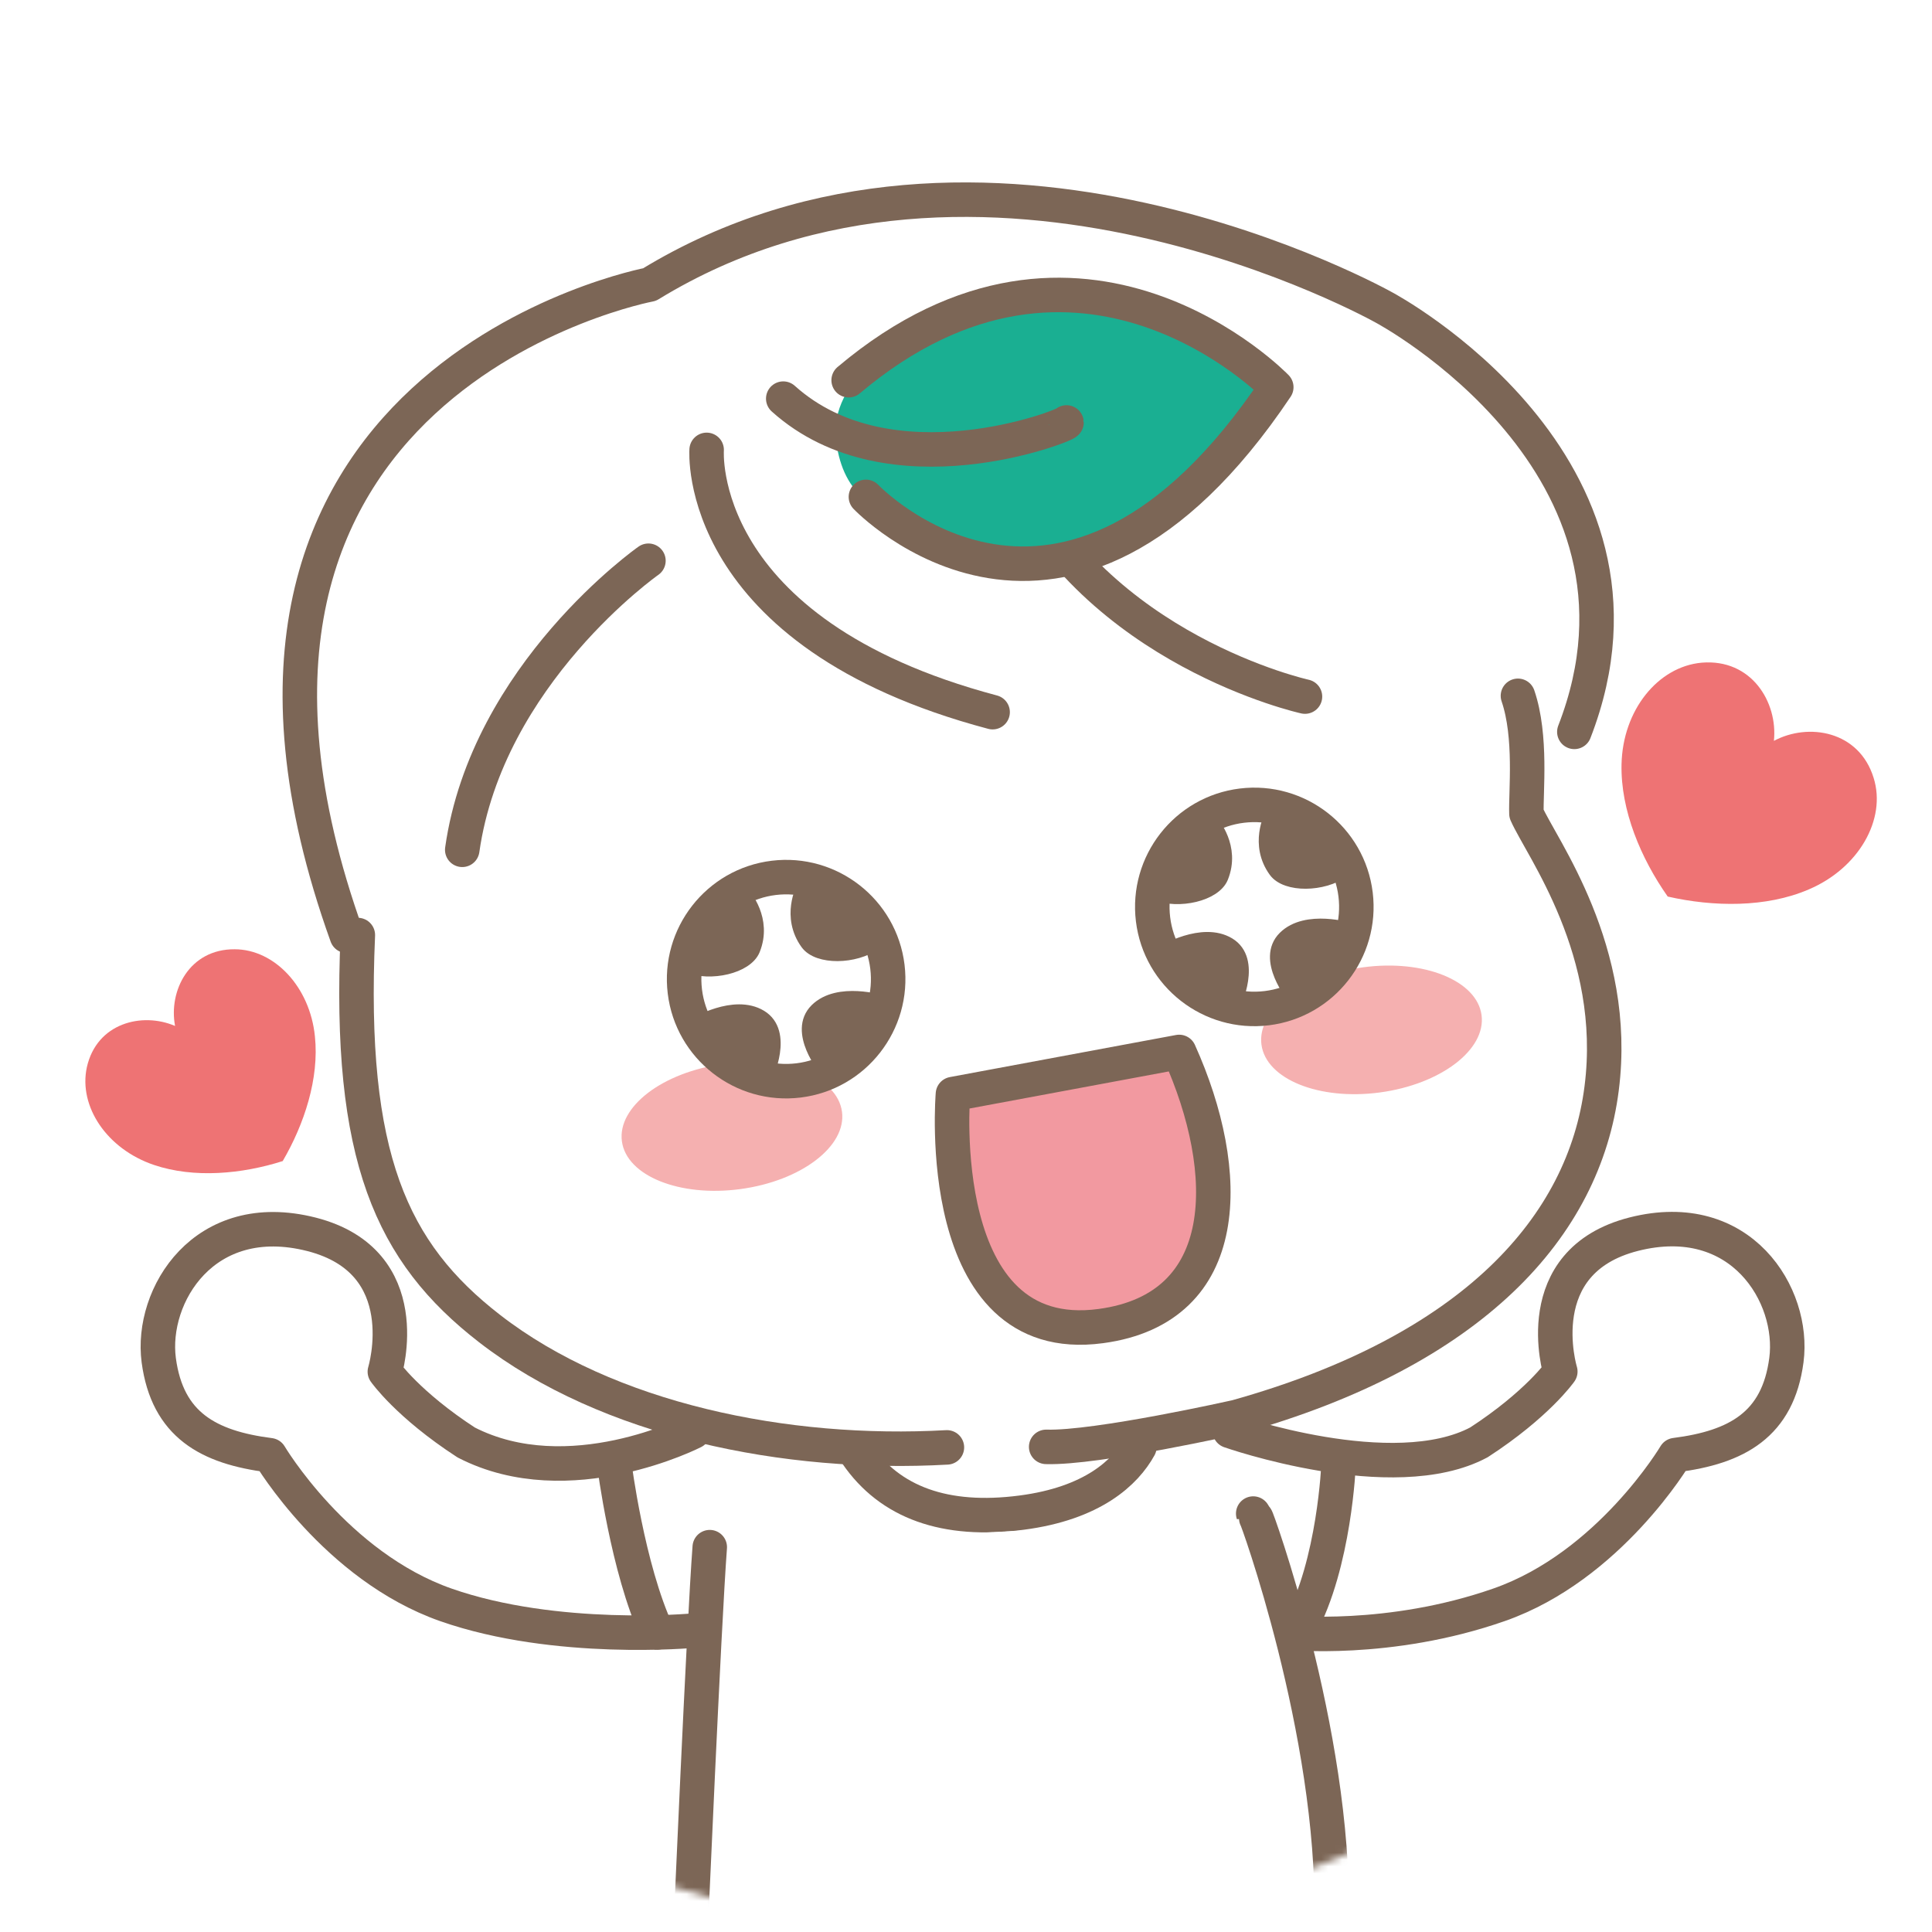 <svg width="280" height="280" viewBox="0 0 280 280" fill="none" xmlns="http://www.w3.org/2000/svg">
<circle cx="140" cy="140" r="140" fill="white"/>
<mask id="mask0_491_20618" style="mask-type:alpha" maskUnits="userSpaceOnUse" x="0" y="0" width="280" height="280">
<circle cx="140" cy="140" r="140" fill="white"/>
</mask>
<g mask="url(#mask0_491_20618)">
<mask id="mask1_491_20618" style="mask-type:alpha" maskUnits="userSpaceOnUse" x="-33" y="18" width="329" height="329">
<rect x="-32.379" y="18.696" width="327.68" height="327.68" fill="#D9D9D9"/>
</mask>
<g mask="url(#mask1_491_20618)">
<path d="M47.07 125.863L51.307 136.721V152.081L55.809 170.619L62.165 183.331L68.256 191.011L86.529 202.663L98.711 207.165L88.383 211.667L82.821 212.727L67.461 209.549L56.339 200.015L55.809 197.102L56.868 190.216L53.161 183.066L43.627 178.299H35.947L29.326 181.742L23.5 190.216V198.691L26.678 205.841L32.504 209.549L39.919 212.197L53.425 226.763L61.9 231.794L79.644 236.032H101.889L101.095 256.953L100.035 269.665L101.889 271.254L99.505 308.329L97.917 317.069L96.328 321.571L92.09 327.927L92.62 333.223L102.154 335.872L114.071 334.547L121.486 329.251L125.194 322.63L131.285 298.531L134.198 285.025L152.736 285.289L156.179 313.891L159.357 324.749L161.74 330.31L175.776 335.077L184.25 333.753L188.752 329.781V323.69L184.25 320.247L181.602 310.448V294.029L185.839 269.135L192.46 266.752L190.871 245.301L188.752 236.032H201.729L217.089 232.589L227.947 227.292L236.421 219.877L242.248 211.932L248.868 209.019L256.284 205.576L258.667 197.367V191.011L253.106 181.477L242.248 178.034L230.86 181.477L225.828 187.833V193.659V198.956L220.267 205.576L207.82 211.932H198.816L181.602 209.019L177.895 205.576L197.757 198.956L217.089 186.774L225.828 176.18L231.919 159.232V145.725L229.801 137.251L223.18 121.626L231.919 92.23L229.801 77.929L219.737 60.451L209.674 50.652L192.46 40.853L170.744 32.909L148.764 28.936H130.755L107.45 34.233L95.798 40.853L90.501 42.443L74.082 48.533L60.311 58.597L48.394 74.487L43.892 93.025V107.325L47.07 125.863Z" fill="white"/>
<path d="M186.439 265.99C186.439 265.99 107.523 265.225 102.503 264.871C101.812 271.085 104.164 307.548 97.203 319.286C101.439 322.477 123.216 325.369 123.216 325.369C123.216 325.369 133.275 289.671 133.853 284.875C133.853 284.875 151.45 287.283 151.879 286.293C152.309 285.304 151.45 287.283 151.45 287.283L158.765 325.649C158.765 325.649 168.338 320.741 184.275 319.472C182.763 312.213 181.793 300.084 182.95 292.022C184.088 283.961 186.458 266.009 186.458 266.009L186.439 265.99Z" fill="#8EBDE2"/>
<path d="M181.625 219.357C181.625 219.357 188.753 240.948 186.439 265.991C184.126 291.052 179.199 299.804 184.256 319.473" stroke="#7C6656" stroke-width="5" stroke-linecap="round" stroke-linejoin="round"/>
<path d="M102.895 224.994C102.895 224.994 101.607 272.224 101.533 289.728C101.458 307.232 96.793 320.799 96.793 320.799C96.793 320.799 117.469 321.097 123.646 325.371C125.083 322.142 125.568 320.201 126.184 317.253C128.722 305.049 133.835 284.877 133.835 284.877C133.835 284.877 155.22 286.612 160.035 283.906" stroke="#7C6656" stroke-width="5" stroke-linecap="round" stroke-linejoin="round"/>
<path d="M165.128 209.709C163.112 213.366 158.391 217.882 148.034 219.226C136.987 220.663 128.982 217.77 124.148 210.716" stroke="#7C6656" stroke-width="5" stroke-linecap="round" stroke-linejoin="round"/>
<path d="M186.44 265.99H102.672" stroke="#7C6656" stroke-width="5" stroke-linecap="round" stroke-linejoin="round"/>
<path d="M257.088 107.371C257.673 101.755 253.826 95.443 246.632 96.039C240.292 96.602 235.173 102.914 235.005 110.767C234.855 117.427 237.816 124.418 241.697 129.935C248.322 131.443 255.967 131.559 262.123 128.908C269.4 125.826 273.415 118.719 271.542 112.739C269.434 105.896 262.073 104.704 257.088 107.371Z" fill="#EE7374"/>
<path d="M25.373 148.69C20.599 146.637 14.015 148.252 12.585 154.68C11.363 160.353 15.489 166.535 22.334 168.841C28.14 170.798 35.072 170.149 40.973 168.272C44.09 162.931 46.281 156.305 45.641 150.214C44.929 143.034 39.788 137.59 34.022 137.575C27.439 137.525 24.401 143.599 25.373 148.69Z" fill="#EE7374"/>
<g filter="url(#filter0_f_491_20618)">
<ellipse cx="198.769" cy="149.258" rx="16.092" ry="9.15" transform="rotate(-7.653 198.769 149.258)" fill="#F5B0B0"/>
</g>
<g filter="url(#filter1_f_491_20618)">
<ellipse cx="106.079" cy="163.264" rx="16.092" ry="9.15" transform="rotate(-7.653 106.079 163.264)" fill="#F5B0B0"/>
</g>
<path d="M128.61 140.104C129.599 148.203 123.833 155.593 115.734 156.582C107.636 157.571 100.246 151.805 99.257 143.706C98.268 135.607 104.034 128.217 112.133 127.228C120.232 126.239 127.621 132.005 128.61 140.104Z" fill="#7C6656"/>
<path d="M119.635 154.94C119.635 154.94 115.175 149.528 118.329 146.393C121.482 143.258 127.827 145.236 127.827 145.236C128.182 139.638 126.801 136.689 126.801 136.689C123.89 138.779 118.571 138.873 116.985 136.689C114.205 132.845 116.388 128.721 116.388 128.721L116.948 128.012C116.948 128.012 113.962 126.631 111.294 127.359C108.644 128.105 107.823 129.748 107.823 129.748C107.823 129.748 110.939 133.237 109.166 137.623C108.159 140.104 102.971 141.299 99.649 139.974C99.649 139.974 99.034 143.165 100.713 148.502C100.713 148.502 106.405 145.05 110.211 147.345C114.018 149.64 111.014 155.966 111.014 155.966C111.014 155.966 113.626 156.974 115.716 156.563C117.806 156.153 119.616 154.902 119.616 154.902L119.635 154.94Z" fill="white" stroke="#7C6656" stroke-width="2" stroke-linecap="round" stroke-linejoin="round"/>
<path d="M128.61 140.104C129.599 148.203 123.833 155.593 115.734 156.582C107.636 157.571 100.246 151.805 99.257 143.706C98.268 135.607 104.034 128.217 112.133 127.228C120.232 126.239 127.621 132.005 128.61 140.104Z" stroke="#7C6656" stroke-width="5" stroke-linecap="round" stroke-linejoin="round"/>
<path d="M196.462 129.636C197.451 137.734 191.685 145.124 183.586 146.113C175.487 147.102 168.097 141.336 167.108 133.237C166.119 125.138 171.886 117.749 179.984 116.76C188.083 115.771 195.473 121.537 196.462 129.636Z" fill="#7C6656"/>
<path d="M187.487 144.451C187.487 144.451 183.027 139.04 186.18 135.905C189.334 132.77 195.679 134.748 195.679 134.748C196.033 129.15 194.652 126.201 194.652 126.201C191.741 128.291 186.423 128.385 184.837 126.201C182.056 122.376 184.24 118.233 184.24 118.233L184.799 117.524C184.799 117.524 181.814 116.143 179.145 116.871C176.495 117.617 175.674 119.259 175.674 119.259C175.674 119.259 178.791 122.749 177.018 127.134C176.01 129.616 170.822 130.81 167.501 129.486C167.501 129.486 166.885 132.677 168.565 138.014C168.565 138.014 174.256 134.561 178.063 136.857C181.87 139.152 178.865 145.478 178.865 145.478C178.865 145.478 181.478 146.486 183.568 146.075C185.658 145.664 187.468 144.414 187.468 144.414L187.487 144.451Z" fill="white" stroke="#7C6656" stroke-width="2" stroke-linecap="round" stroke-linejoin="round"/>
<path d="M196.462 129.636C197.451 137.734 191.685 145.124 183.586 146.113C175.487 147.102 168.097 141.336 167.108 133.237C166.119 125.138 171.886 117.749 179.984 116.76C188.083 115.771 195.473 121.537 196.462 129.636Z" stroke="#7C6656" stroke-width="5" stroke-linecap="round" stroke-linejoin="round"/>
<path d="M170.895 152.457L138.108 158.559C138.108 158.559 134.973 195.489 159.531 192.186C178.807 189.611 178.751 169.886 170.895 152.457Z" fill="#F299A0" stroke="#7C6656" stroke-width="5" stroke-linecap="round" stroke-linejoin="round"/>
<path d="M100.487 207.489C100.487 207.489 82.479 216.726 67.569 209.057C59.097 203.552 55.776 198.793 55.776 198.793C55.776 198.793 60.665 182.838 45.12 178.882C29.576 174.945 21.776 187.765 23.007 197.132C24.258 206.5 30.192 209.766 39.111 210.904C39.111 210.904 48.647 226.99 64.621 232.588C80.595 238.186 100.487 236.32 100.487 236.32" stroke="#7C6656" stroke-width="5" stroke-linecap="round" stroke-linejoin="round"/>
<path d="M178.229 207.377C178.229 207.377 201.89 215.681 214.337 209.038C222.809 203.533 226.131 198.775 226.131 198.775C226.131 198.775 221.242 182.82 236.786 178.863C252.331 174.926 260.131 187.746 258.899 197.114C257.668 206.481 251.715 209.747 242.795 210.885C242.795 210.885 233.259 226.971 217.286 232.569C201.312 238.168 186.607 236.6 186.607 236.6" stroke="#7C6656" stroke-width="5" stroke-linecap="round" stroke-linejoin="round"/>
<path d="M219.992 100.843C222.008 106.739 221.112 114.819 221.224 117.917C223.351 122.788 234.679 137.754 232.122 157.739C229.584 177.725 213.536 195.752 179.181 205.362C179.181 205.362 158.934 209.915 151.619 209.691" stroke="#7C6656" stroke-width="5" stroke-linecap="round" stroke-linejoin="round"/>
<path d="M137.233 209.766C113.926 211.072 88.099 205.828 70.968 192.56C56.73 181.532 50.441 167.704 51.86 135.514" stroke="#7C6656" stroke-width="5" stroke-linecap="round" stroke-linejoin="round"/>
<path d="M50.273 135.626C21.274 54.918 94.144 41.239 94.144 41.239C142.364 11.718 200.642 44.598 200.642 44.598C200.642 44.598 243.226 67.29 228.166 106.067" stroke="#7C6656" stroke-width="5" stroke-linecap="round" stroke-linejoin="round"/>
<path d="M102.412 65.2C102.412 65.2 100.452 91.698 143.858 103.212" stroke="#7C6656" stroke-width="5" stroke-linecap="round" stroke-linejoin="round"/>
<path d="M93.976 81.266C93.976 81.266 70.612 97.651 66.992 123.16" stroke="#7C6656" stroke-width="5" stroke-linecap="round" stroke-linejoin="round"/>
<path d="M189.127 100.954C189.127 100.954 158.86 94.31 146.805 68.204" stroke="#7C6656" stroke-width="5" stroke-linecap="round" stroke-linejoin="round"/>
<path d="M131.968 48.74C131.968 48.74 119.783 54.507 121.201 64.154C122.302 71.563 126.202 74.567 138.985 80.184C151.786 85.801 173.862 72.72 184.48 56.765C174.869 48.647 157.683 33.103 131.968 48.722V48.74Z" fill="#1AAF92"/>
<path d="M125.495 72.011C125.495 72.011 154.102 102.148 184.967 56.112C184.967 56.112 156.64 26.721 122.994 55.104" stroke="#7C6656" stroke-width="5" stroke-linecap="round" stroke-linejoin="round"/>
<path d="M154.568 61.225C154.623 61.636 129.039 71.731 113.514 57.773" stroke="#7C6656" stroke-width="5" stroke-linecap="round" stroke-linejoin="round"/>
<path d="M182.06 220.017C181.891 219.161 193.492 251.08 192.984 277.934C192.984 277.934 141.849 288.319 100 281.912C100 281.912 101.996 235.768 102.863 224.226" fill="white"/>
<path d="M182.06 220.017C181.89 219.161 193.492 251.08 192.984 277.934C192.984 277.934 141.849 288.319 100 281.912C100 281.912 101.996 235.768 102.863 224.226" stroke="#7C6656" stroke-width="5" stroke-linecap="round" stroke-linejoin="round"/>
<path d="M193.998 212.191C193.998 212.191 193.438 226.579 188.381 235.853L193.998 212.191Z" fill="white"/>
<path d="M193.998 212.191C193.998 212.191 193.438 226.579 188.381 235.853" stroke="#7C6656" stroke-width="5" stroke-linecap="round" stroke-linejoin="round"/>
<path d="M89.029 212.191C89.029 212.191 90.933 227.307 95.243 236.581" stroke="#7C6656" stroke-width="5" stroke-linecap="round" stroke-linejoin="round"/>
</g>
</g>
<defs>
<filter id="filter0_f_491_20618" x="179.457" y="136.62" width="38.623" height="25.274" filterUnits="userSpaceOnUse" color-interpolation-filters="sRGB">
<feFlood flood-opacity="0" result="BackgroundImageFix"/>
<feBlend mode="normal" in="SourceGraphic" in2="BackgroundImageFix" result="shape"/>
<feGaussianBlur stdDeviation="1.658" result="effect1_foregroundBlur_491_20618"/>
</filter>
<filter id="filter1_f_491_20618" x="86.767" y="150.626" width="38.623" height="25.274" filterUnits="userSpaceOnUse" color-interpolation-filters="sRGB">
<feFlood flood-opacity="0" result="BackgroundImageFix"/>
<feBlend mode="normal" in="SourceGraphic" in2="BackgroundImageFix" result="shape"/>
<feGaussianBlur stdDeviation="1.658" result="effect1_foregroundBlur_491_20618"/>
</filter>
</defs>
</svg>
